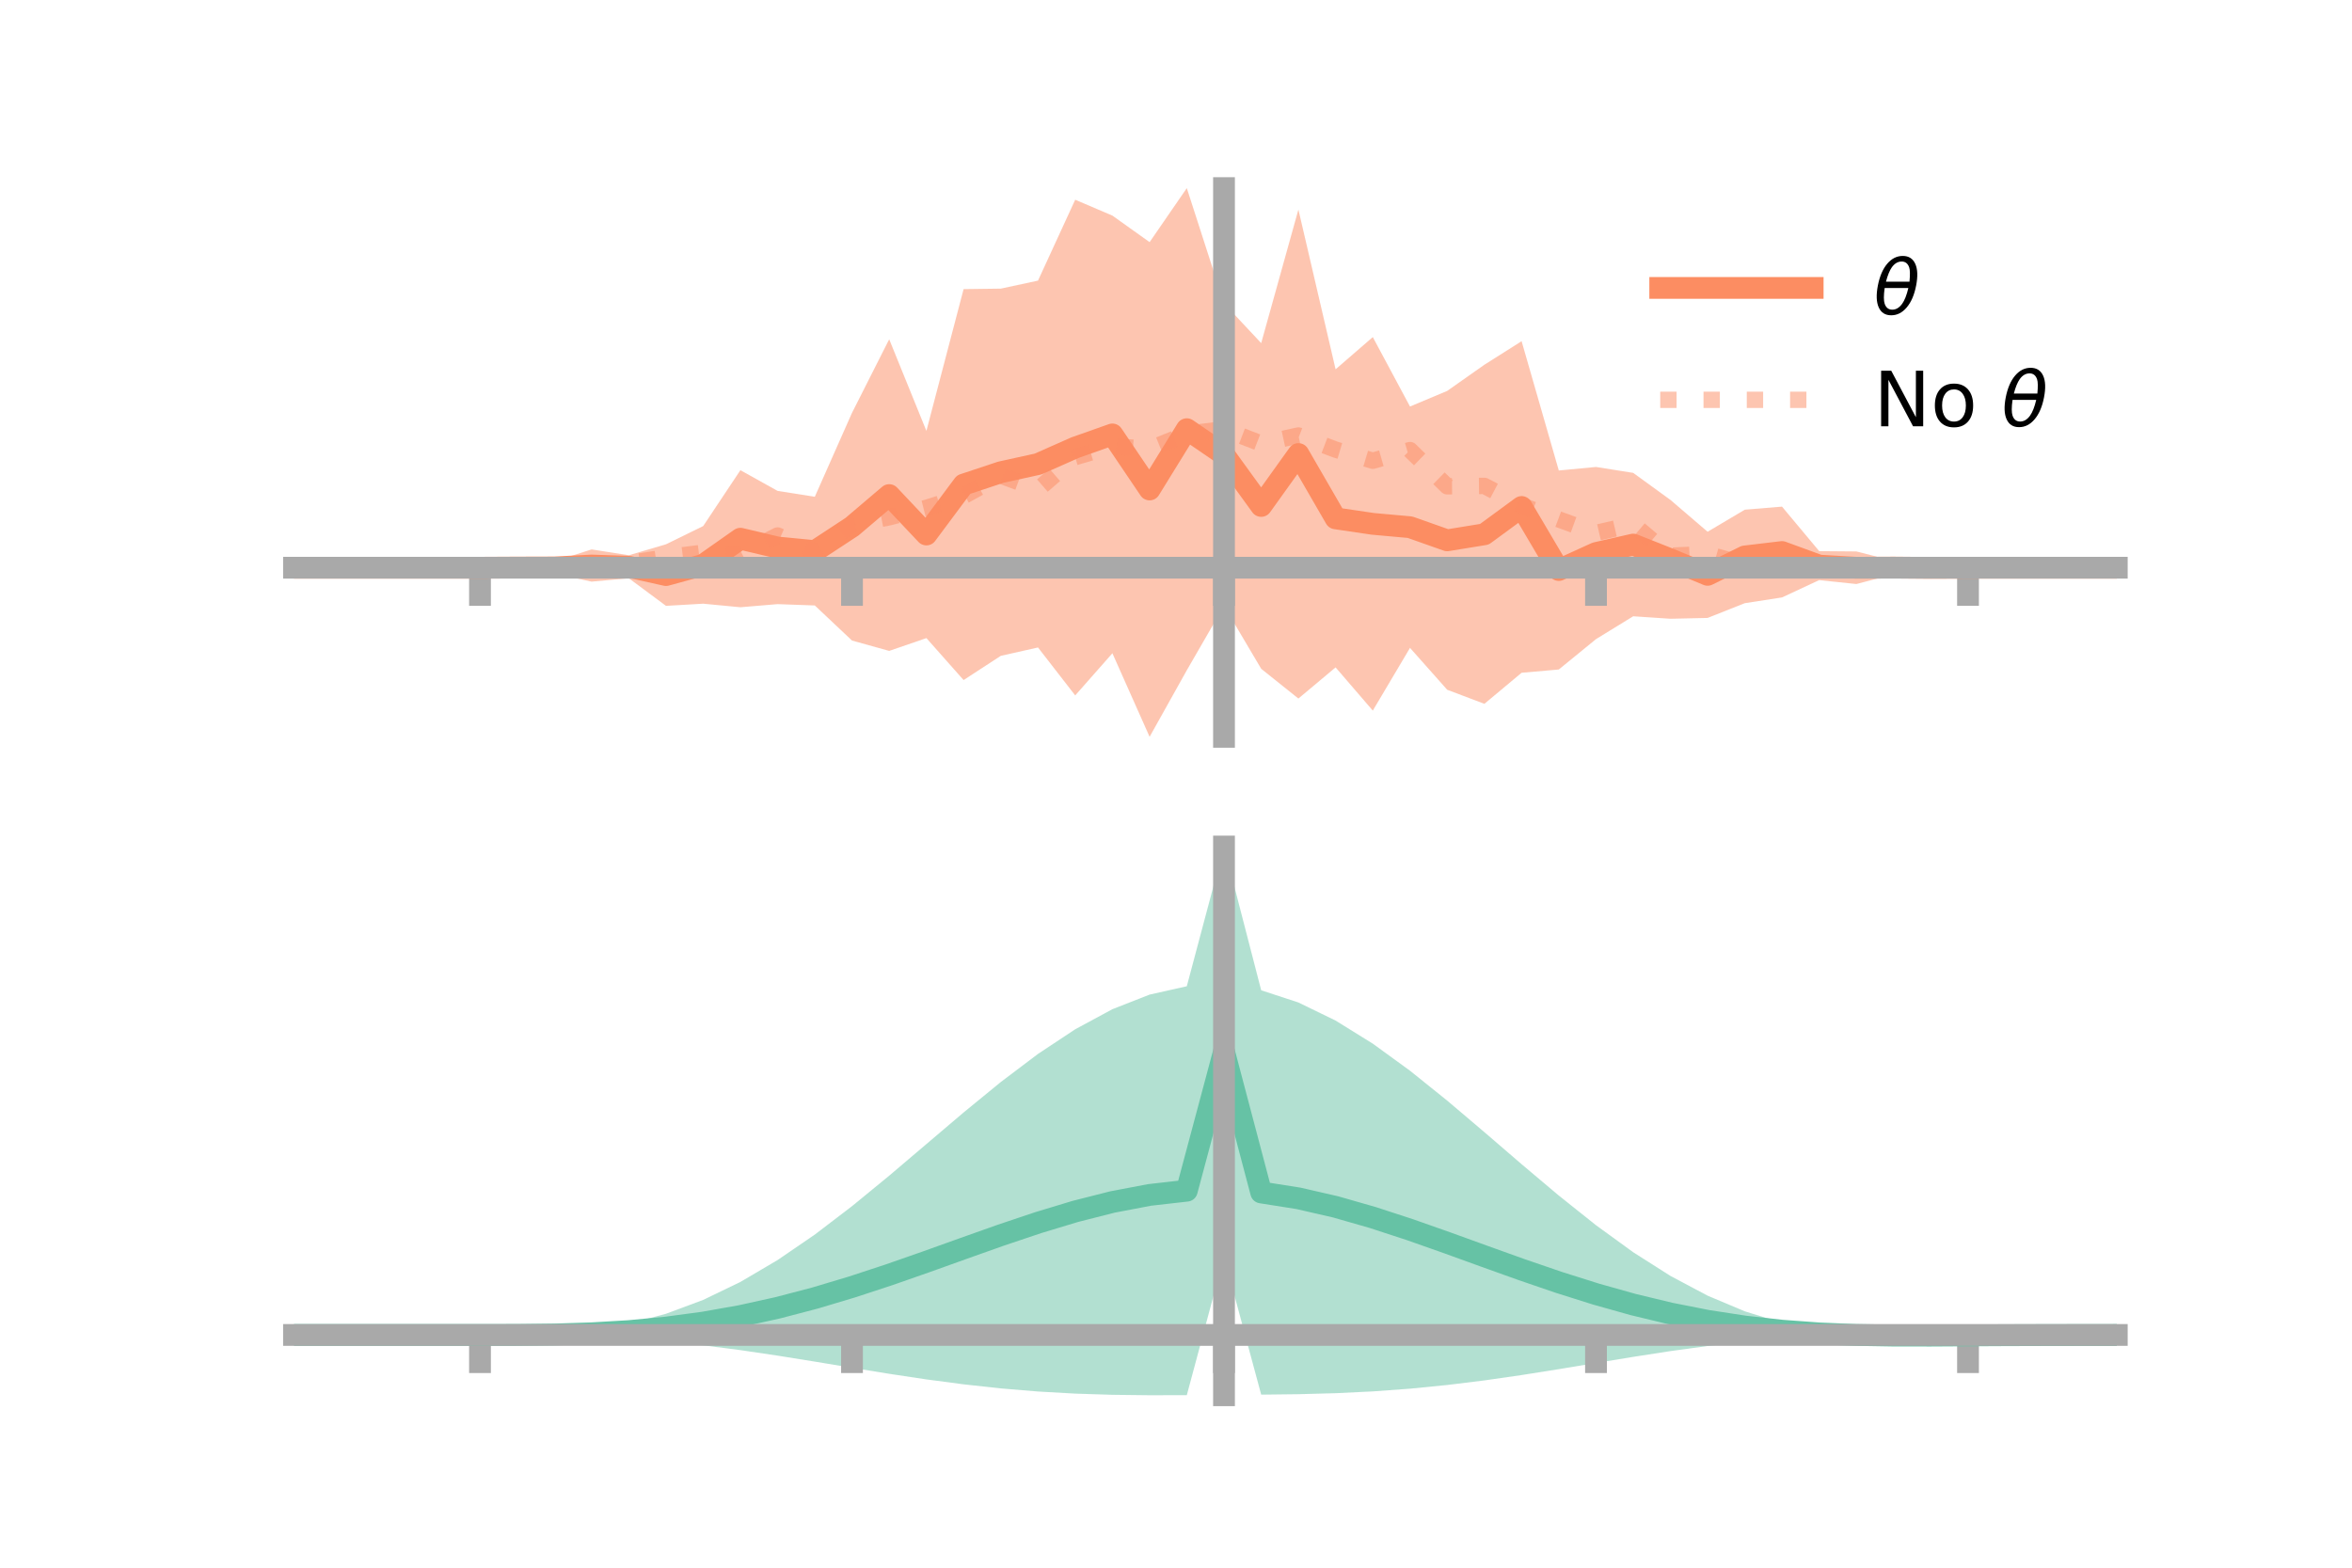 <?xml version="1.0" encoding="utf-8" standalone="no"?>
<!DOCTYPE svg PUBLIC "-//W3C//DTD SVG 1.1//EN"
  "http://www.w3.org/Graphics/SVG/1.1/DTD/svg11.dtd">
<!-- Created with matplotlib (https://matplotlib.org/) -->
<svg height="144pt" version="1.1" viewBox="0 0 216 144" width="216pt" xmlns="http://www.w3.org/2000/svg" xmlns:xlink="http://www.w3.org/1999/xlink">
 <defs>
  <style type="text/css">*{stroke-linecap:butt;stroke-linejoin:round;}</style>
 </defs>
 <g id="figure_1">
  <g id="patch_1">
   <path d="M 0 144 
L 216 144 
L 216 0 
L 0 0 
z
" style="fill:none;"/>
  </g>
  <g id="axes_1">
   <g id="patch_2">
    <path d="M 27 67.68 
L 194.4 67.68 
L 194.4 17.28 
L 27 17.28 
z
" style="fill:none;"/>
   </g>
   <g id="PolyCollection_1">
    <path clip-path="url(#pb75ec8e1ec)" d="M 27 52.148 
L 27 52.148 
L 30.416 52.148 
L 33.833 52.148 
L 37.249 52.148 
L 40.665 52.148 
L 44.082 52.148 
L 47.498 52.014 
L 50.914 51.564 
L 54.331 50.466 
L 57.747 51.003 
L 61.163 49.995 
L 64.58 48.321 
L 67.996 43.189 
L 71.412 45.092 
L 74.829 45.631 
L 78.245 37.923 
L 81.661 31.165 
L 85.078 39.58 
L 88.494 26.557 
L 91.91 26.512 
L 95.327 25.777 
L 98.743 18.347 
L 102.159 19.805 
L 105.576 22.242 
L 108.992 17.28 
L 112.408 27.865 
L 115.824 31.518 
L 119.241 19.249 
L 122.657 33.924 
L 126.073 30.964 
L 129.49 37.341 
L 132.906 35.907 
L 136.322 33.503 
L 139.739 31.341 
L 143.155 43.217 
L 146.571 42.893 
L 149.988 43.437 
L 153.404 45.917 
L 156.82 48.844 
L 160.237 46.818 
L 163.653 46.536 
L 167.069 50.625 
L 170.486 50.654 
L 173.902 51.523 
L 177.318 52.068 
L 180.735 52.148 
L 184.151 52.148 
L 187.567 52.148 
L 190.984 52.148 
L 194.4 52.148 
L 194.4 52.148 
L 194.4 52.148 
L 190.984 52.148 
L 187.567 52.148 
L 184.151 52.148 
L 180.735 52.148 
L 177.318 52.256 
L 173.902 52.744 
L 170.486 53.646 
L 167.069 53.287 
L 163.653 54.877 
L 160.237 55.406 
L 156.82 56.76 
L 153.404 56.836 
L 149.988 56.608 
L 146.571 58.707 
L 143.155 61.497 
L 139.739 61.797 
L 136.322 64.65 
L 132.906 63.358 
L 129.49 59.511 
L 126.073 65.272 
L 122.657 61.302 
L 119.241 64.163 
L 115.824 61.431 
L 112.408 55.652 
L 108.992 61.567 
L 105.576 67.68 
L 102.159 60.004 
L 98.743 63.878 
L 95.327 59.474 
L 91.91 60.242 
L 88.494 62.468 
L 85.078 58.612 
L 81.661 59.788 
L 78.245 58.837 
L 74.829 55.615 
L 71.412 55.492 
L 67.996 55.779 
L 64.58 55.452 
L 61.163 55.651 
L 57.747 53.114 
L 54.331 53.426 
L 50.914 52.678 
L 47.498 52.248 
L 44.082 52.148 
L 40.665 52.148 
L 37.249 52.148 
L 33.833 52.148 
L 30.416 52.148 
L 27 52.148 
z
" style="fill:#fc8d62;fill-opacity:0.5;"/>
   </g>
   <g id="matplotlib.axis_1">
    <g id="xtick_1">
     <g id="line2d_1">
      <defs>
       <path d="M 0 0 
L 0 3.5 
" id="m418767a73c" style="stroke:#a9a9a9;stroke-width:2;"/>
      </defs>
      <g>
       <use style="fill:#a9a9a9;stroke:#a9a9a9;stroke-width:2;" x="44.082" xlink:href="#m418767a73c" y="52.148"/>
      </g>
     </g>
    </g>
    <g id="xtick_2">
     <g id="line2d_2">
      <g>
       <use style="fill:#a9a9a9;stroke:#a9a9a9;stroke-width:2;" x="78.245" xlink:href="#m418767a73c" y="52.148"/>
      </g>
     </g>
    </g>
    <g id="xtick_3">
     <g id="line2d_3">
      <g>
       <use style="fill:#a9a9a9;stroke:#a9a9a9;stroke-width:2;" x="112.408" xlink:href="#m418767a73c" y="52.148"/>
      </g>
     </g>
    </g>
    <g id="xtick_4">
     <g id="line2d_4">
      <g>
       <use style="fill:#a9a9a9;stroke:#a9a9a9;stroke-width:2;" x="146.571" xlink:href="#m418767a73c" y="52.148"/>
      </g>
     </g>
    </g>
    <g id="xtick_5">
     <g id="line2d_5">
      <g>
       <use style="fill:#a9a9a9;stroke:#a9a9a9;stroke-width:2;" x="180.735" xlink:href="#m418767a73c" y="52.148"/>
      </g>
     </g>
    </g>
   </g>
   <g id="matplotlib.axis_2"/>
   <g id="line2d_6">
    <path clip-path="url(#pb75ec8e1ec)" d="M 27 52.148 
L 30.416 52.148 
L 33.833 52.148 
L 37.249 52.148 
L 40.665 52.148 
L 44.082 52.148 
L 47.498 52.131 
L 50.914 52.121 
L 54.331 51.946 
L 57.747 52.059 
L 61.163 52.823 
L 64.58 51.886 
L 67.996 49.484 
L 71.412 50.292 
L 74.829 50.623 
L 78.245 48.38 
L 81.661 45.476 
L 85.078 49.096 
L 88.494 44.512 
L 91.91 43.377 
L 95.327 42.626 
L 98.743 41.113 
L 102.159 39.905 
L 105.576 44.961 
L 108.992 39.423 
L 112.408 41.759 
L 115.824 46.475 
L 119.241 41.706 
L 122.657 47.613 
L 126.073 48.118 
L 129.49 48.426 
L 132.906 49.632 
L 136.322 49.076 
L 139.739 46.569 
L 143.155 52.357 
L 146.571 50.8 
L 149.988 50.023 
L 153.404 51.376 
L 156.82 52.802 
L 160.237 51.112 
L 163.653 50.706 
L 167.069 51.956 
L 170.486 52.15 
L 173.902 52.133 
L 177.318 52.162 
L 180.735 52.148 
L 184.151 52.148 
L 187.567 52.148 
L 190.984 52.148 
L 194.4 52.148 
" style="fill:none;stroke:#fc8d62;stroke-linecap:square;stroke-width:2;"/>
   </g>
   <g id="line2d_7">
    <path clip-path="url(#pb75ec8e1ec)" d="M 27 52.148 
L 30.416 52.148 
L 33.833 52.148 
L 37.249 52.148 
L 40.665 52.148 
L 44.082 52.148 
L 47.498 52.154 
L 50.914 52.265 
L 54.331 52.083 
L 57.747 51.739 
L 61.163 51.195 
L 64.58 50.767 
L 67.996 50.924 
L 71.412 49.186 
L 74.829 50.681 
L 78.245 48.187 
L 81.661 47.514 
L 85.078 46.648 
L 88.494 45.57 
L 91.91 43.69 
L 95.327 44.952 
L 98.743 41.987 
L 102.159 40.986 
L 105.576 41.232 
L 108.992 39.848 
L 112.408 39.423 
L 115.824 40.745 
L 119.241 40.003 
L 122.657 41.3 
L 126.073 42.323 
L 129.49 41.341 
L 132.906 44.669 
L 136.322 44.633 
L 139.739 46.427 
L 143.155 47.712 
L 146.571 48.954 
L 149.988 48.161 
L 153.404 51.046 
L 156.82 50.892 
L 160.237 51.849 
L 163.653 52.297 
L 167.069 52.008 
L 170.486 52.059 
L 173.902 51.967 
L 177.318 52.141 
L 180.735 52.148 
L 184.151 52.148 
L 187.567 52.148 
L 190.984 52.148 
L 194.4 52.148 
" style="fill:none;stroke:#fc8d62;stroke-dasharray:1.5,2.475;stroke-dashoffset:0;stroke-opacity:0.5;stroke-width:1.5;"/>
   </g>
   <g id="patch_3">
    <path d="M 112.408 67.68 
L 112.408 17.28 
" style="fill:none;stroke:#a9a9a9;stroke-linecap:square;stroke-linejoin:miter;stroke-width:2;"/>
   </g>
   <g id="patch_4">
    <path d="M 194.4 67.68 
L 194.4 17.28 
" style="fill:none;"/>
   </g>
   <g id="patch_5">
    <path d="M 27 52.148 
L 194.4 52.148 
" style="fill:none;stroke:#a9a9a9;stroke-linecap:square;stroke-linejoin:miter;stroke-width:2;"/>
   </g>
   <g id="patch_6">
    <path d="M 27 17.28 
L 194.4 17.28 
" style="fill:none;"/>
   </g>
   <g id="legend_1">
    <g id="line2d_8">
     <path d="M 152.47 26.449 
L 166.47 26.449 
" style="fill:none;stroke:#fc8d62;stroke-linecap:square;stroke-width:2;"/>
    </g>
    <g id="line2d_9"/>
    <g id="text_1">
     <!-- $\theta$ -->
     <g transform="translate(172.07 28.899)scale(0.07 -0.07)">
      <defs>
       <path d="M 45.516 34.672 
L 14.453 34.672 
Q 12.359 20.062 14.5 13.875 
Q 17.188 6.25 24.469 6.25 
Q 31.781 6.25 37.359 13.922 
Q 42.234 20.656 45.516 34.672 
z
M 47.016 42.969 
Q 48.344 56.844 46.625 61.719 
Q 43.953 69.438 36.766 69.438 
Q 29.297 69.438 23.828 61.812 
Q 19.531 55.672 16.156 42.969 
z
M 38.188 76.766 
Q 49.906 76.766 54.594 66.406 
Q 59.281 56.109 55.719 37.844 
Q 52.203 19.625 43.453 9.281 
Q 34.766 -1.125 23.047 -1.125 
Q 11.281 -1.125 6.641 9.281 
Q 2 19.625 5.516 37.844 
Q 9.078 56.109 17.719 66.406 
Q 26.422 76.766 38.188 76.766 
z
" id="DejaVuSans-Oblique-952"/>
      </defs>
      <use transform="translate(0 0.234)" xlink:href="#DejaVuSans-Oblique-952"/>
     </g>
    </g>
    <g id="line2d_10">
     <path d="M 152.47 36.724 
L 166.47 36.724 
" style="fill:none;stroke:#fc8d62;stroke-dasharray:1.5,2.475;stroke-dashoffset:0;stroke-opacity:0.5;stroke-width:1.5;"/>
    </g>
    <g id="line2d_11"/>
    <g id="text_2">
     <!-- No $\theta$ -->
     <g transform="translate(172.07 39.174)scale(0.07 -0.07)">
      <defs>
       <path d="M 9.812 72.906 
L 23.094 72.906 
L 55.422 11.922 
L 55.422 72.906 
L 64.984 72.906 
L 64.984 0 
L 51.703 0 
L 19.391 60.984 
L 19.391 0 
L 9.812 0 
z
" id="DejaVuSans-78"/>
       <path d="M 30.609 48.391 
Q 23.391 48.391 19.188 42.75 
Q 14.984 37.109 14.984 27.297 
Q 14.984 17.484 19.156 11.844 
Q 23.344 6.203 30.609 6.203 
Q 37.797 6.203 41.984 11.859 
Q 46.188 17.531 46.188 27.297 
Q 46.188 37.016 41.984 42.703 
Q 37.797 48.391 30.609 48.391 
z
M 30.609 56 
Q 42.328 56 49.016 48.375 
Q 55.719 40.766 55.719 27.297 
Q 55.719 13.875 49.016 6.219 
Q 42.328 -1.422 30.609 -1.422 
Q 18.844 -1.422 12.172 6.219 
Q 5.516 13.875 5.516 27.297 
Q 5.516 40.766 12.172 48.375 
Q 18.844 56 30.609 56 
z
" id="DejaVuSans-111"/>
       <path id="DejaVuSans-32"/>
      </defs>
      <use transform="translate(0 0.234)" xlink:href="#DejaVuSans-78"/>
      <use transform="translate(74.805 0.234)" xlink:href="#DejaVuSans-111"/>
      <use transform="translate(135.986 0.234)" xlink:href="#DejaVuSans-32"/>
      <use transform="translate(167.773 0.234)" xlink:href="#DejaVuSans-Oblique-952"/>
     </g>
    </g>
   </g>
  </g>
  <g id="axes_2">
   <g id="patch_7">
    <path d="M 27 128.16 
L 194.4 128.16 
L 194.4 77.76 
L 27 77.76 
z
" style="fill:none;"/>
   </g>
   <g id="PolyCollection_2">
    <path clip-path="url(#pe7f2fe7beb)" d="M 27 122.627 
L 27 122.621 
L 30.416 122.622 
L 33.833 122.623 
L 37.249 122.623 
L 40.665 122.623 
L 44.082 122.623 
L 47.498 122.606 
L 50.914 122.487 
L 54.331 122.173 
L 57.747 121.588 
L 61.163 120.677 
L 64.58 119.402 
L 67.996 117.753 
L 71.412 115.741 
L 74.829 113.402 
L 78.245 110.793 
L 81.661 107.992 
L 85.078 105.089 
L 88.494 102.186 
L 91.91 99.389 
L 95.327 96.807 
L 98.743 94.545 
L 102.159 92.7 
L 105.576 91.359 
L 108.992 90.593 
L 112.408 77.76 
L 115.824 90.963 
L 119.241 92.083 
L 122.657 93.745 
L 126.073 95.866 
L 129.49 98.351 
L 132.906 101.097 
L 136.322 103.995 
L 139.739 106.937 
L 143.155 109.818 
L 146.571 112.542 
L 149.988 115.024 
L 153.404 117.197 
L 156.82 119.014 
L 160.237 120.452 
L 163.653 121.511 
L 167.069 122.207 
L 170.486 122.514 
L 173.902 122.525 
L 177.318 122.537 
L 180.735 122.563 
L 184.151 122.586 
L 187.567 122.601 
L 190.984 122.611 
L 194.4 122.617 
L 194.4 122.633 
L 194.4 122.633 
L 190.984 122.646 
L 187.567 122.668 
L 184.151 122.704 
L 180.735 122.76 
L 177.318 122.827 
L 173.902 122.833 
L 170.486 122.729 
L 167.069 122.754 
L 163.653 122.948 
L 160.237 123.246 
L 156.82 123.637 
L 153.404 124.106 
L 149.988 124.635 
L 146.571 125.197 
L 143.155 125.764 
L 139.739 126.306 
L 136.322 126.798 
L 132.906 127.219 
L 129.49 127.557 
L 126.073 127.807 
L 122.657 127.972 
L 119.241 128.064 
L 115.824 128.105 
L 112.408 115.432 
L 108.992 128.152 
L 105.576 128.16 
L 102.159 128.12 
L 98.743 128.011 
L 95.327 127.817 
L 91.91 127.532 
L 88.494 127.158 
L 85.078 126.706 
L 81.661 126.191 
L 78.245 125.637 
L 74.829 125.071 
L 71.412 124.522 
L 67.996 124.015 
L 64.58 123.575 
L 61.163 123.216 
L 57.747 122.947 
L 54.331 122.768 
L 50.914 122.668 
L 47.498 122.629 
L 44.082 122.623 
L 40.665 122.623 
L 37.249 122.623 
L 33.833 122.623 
L 30.416 122.624 
L 27 122.627 
z
" style="fill:#66c2a5;fill-opacity:0.5;"/>
   </g>
   <g id="matplotlib.axis_3">
    <g id="xtick_6">
     <g id="line2d_12">
      <g>
       <use style="fill:#a9a9a9;stroke:#a9a9a9;stroke-width:2;" x="44.082" xlink:href="#m418767a73c" y="122.623"/>
      </g>
     </g>
    </g>
    <g id="xtick_7">
     <g id="line2d_13">
      <g>
       <use style="fill:#a9a9a9;stroke:#a9a9a9;stroke-width:2;" x="78.245" xlink:href="#m418767a73c" y="122.623"/>
      </g>
     </g>
    </g>
    <g id="xtick_8">
     <g id="line2d_14">
      <g>
       <use style="fill:#a9a9a9;stroke:#a9a9a9;stroke-width:2;" x="112.408" xlink:href="#m418767a73c" y="122.623"/>
      </g>
     </g>
    </g>
    <g id="xtick_9">
     <g id="line2d_15">
      <g>
       <use style="fill:#a9a9a9;stroke:#a9a9a9;stroke-width:2;" x="146.571" xlink:href="#m418767a73c" y="122.623"/>
      </g>
     </g>
    </g>
    <g id="xtick_10">
     <g id="line2d_16">
      <g>
       <use style="fill:#a9a9a9;stroke:#a9a9a9;stroke-width:2;" x="180.735" xlink:href="#m418767a73c" y="122.623"/>
      </g>
     </g>
    </g>
   </g>
   <g id="matplotlib.axis_4"/>
   <g id="line2d_17">
    <path clip-path="url(#pe7f2fe7beb)" d="M 27 122.624 
L 30.416 122.623 
L 33.833 122.623 
L 37.249 122.623 
L 40.665 122.623 
L 44.082 122.623 
L 47.498 122.618 
L 50.914 122.577 
L 54.331 122.47 
L 57.747 122.268 
L 61.163 121.946 
L 64.58 121.489 
L 67.996 120.884 
L 71.412 120.131 
L 74.829 119.237 
L 78.245 118.215 
L 81.661 117.092 
L 85.078 115.897 
L 88.494 114.672 
L 91.91 113.46 
L 95.327 112.312 
L 98.743 111.278 
L 102.159 110.41 
L 105.576 109.76 
L 108.992 109.372 
L 112.408 96.596 
L 115.824 109.534 
L 119.241 110.073 
L 122.657 110.858 
L 126.073 111.837 
L 129.49 112.954 
L 132.906 114.158 
L 136.322 115.396 
L 139.739 116.621 
L 143.155 117.791 
L 146.571 118.869 
L 149.988 119.829 
L 153.404 120.651 
L 156.82 121.325 
L 160.237 121.849 
L 163.653 122.229 
L 167.069 122.48 
L 170.486 122.622 
L 173.902 122.679 
L 177.318 122.682 
L 180.735 122.662 
L 184.151 122.645 
L 187.567 122.635 
L 190.984 122.629 
L 194.4 122.625 
" style="fill:none;stroke:#66c2a5;stroke-linecap:square;stroke-width:2;"/>
   </g>
   <g id="patch_8">
    <path d="M 112.408 128.16 
L 112.408 77.76 
" style="fill:none;stroke:#a9a9a9;stroke-linecap:square;stroke-linejoin:miter;stroke-width:2;"/>
   </g>
   <g id="patch_9">
    <path d="M 194.4 128.16 
L 194.4 77.76 
" style="fill:none;"/>
   </g>
   <g id="patch_10">
    <path d="M 27 122.623 
L 194.4 122.623 
" style="fill:none;stroke:#a9a9a9;stroke-linecap:square;stroke-linejoin:miter;stroke-width:2;"/>
   </g>
   <g id="patch_11">
    <path d="M 27 77.76 
L 194.4 77.76 
" style="fill:none;"/>
   </g>
  </g>
 </g>
 <defs>
  <clipPath id="pb75ec8e1ec">
   <rect height="50.4" width="167.4" x="27" y="17.28"/>
  </clipPath>
  <clipPath id="pe7f2fe7beb">
   <rect height="50.4" width="167.4" x="27" y="77.76"/>
  </clipPath>
 </defs>
</svg>
